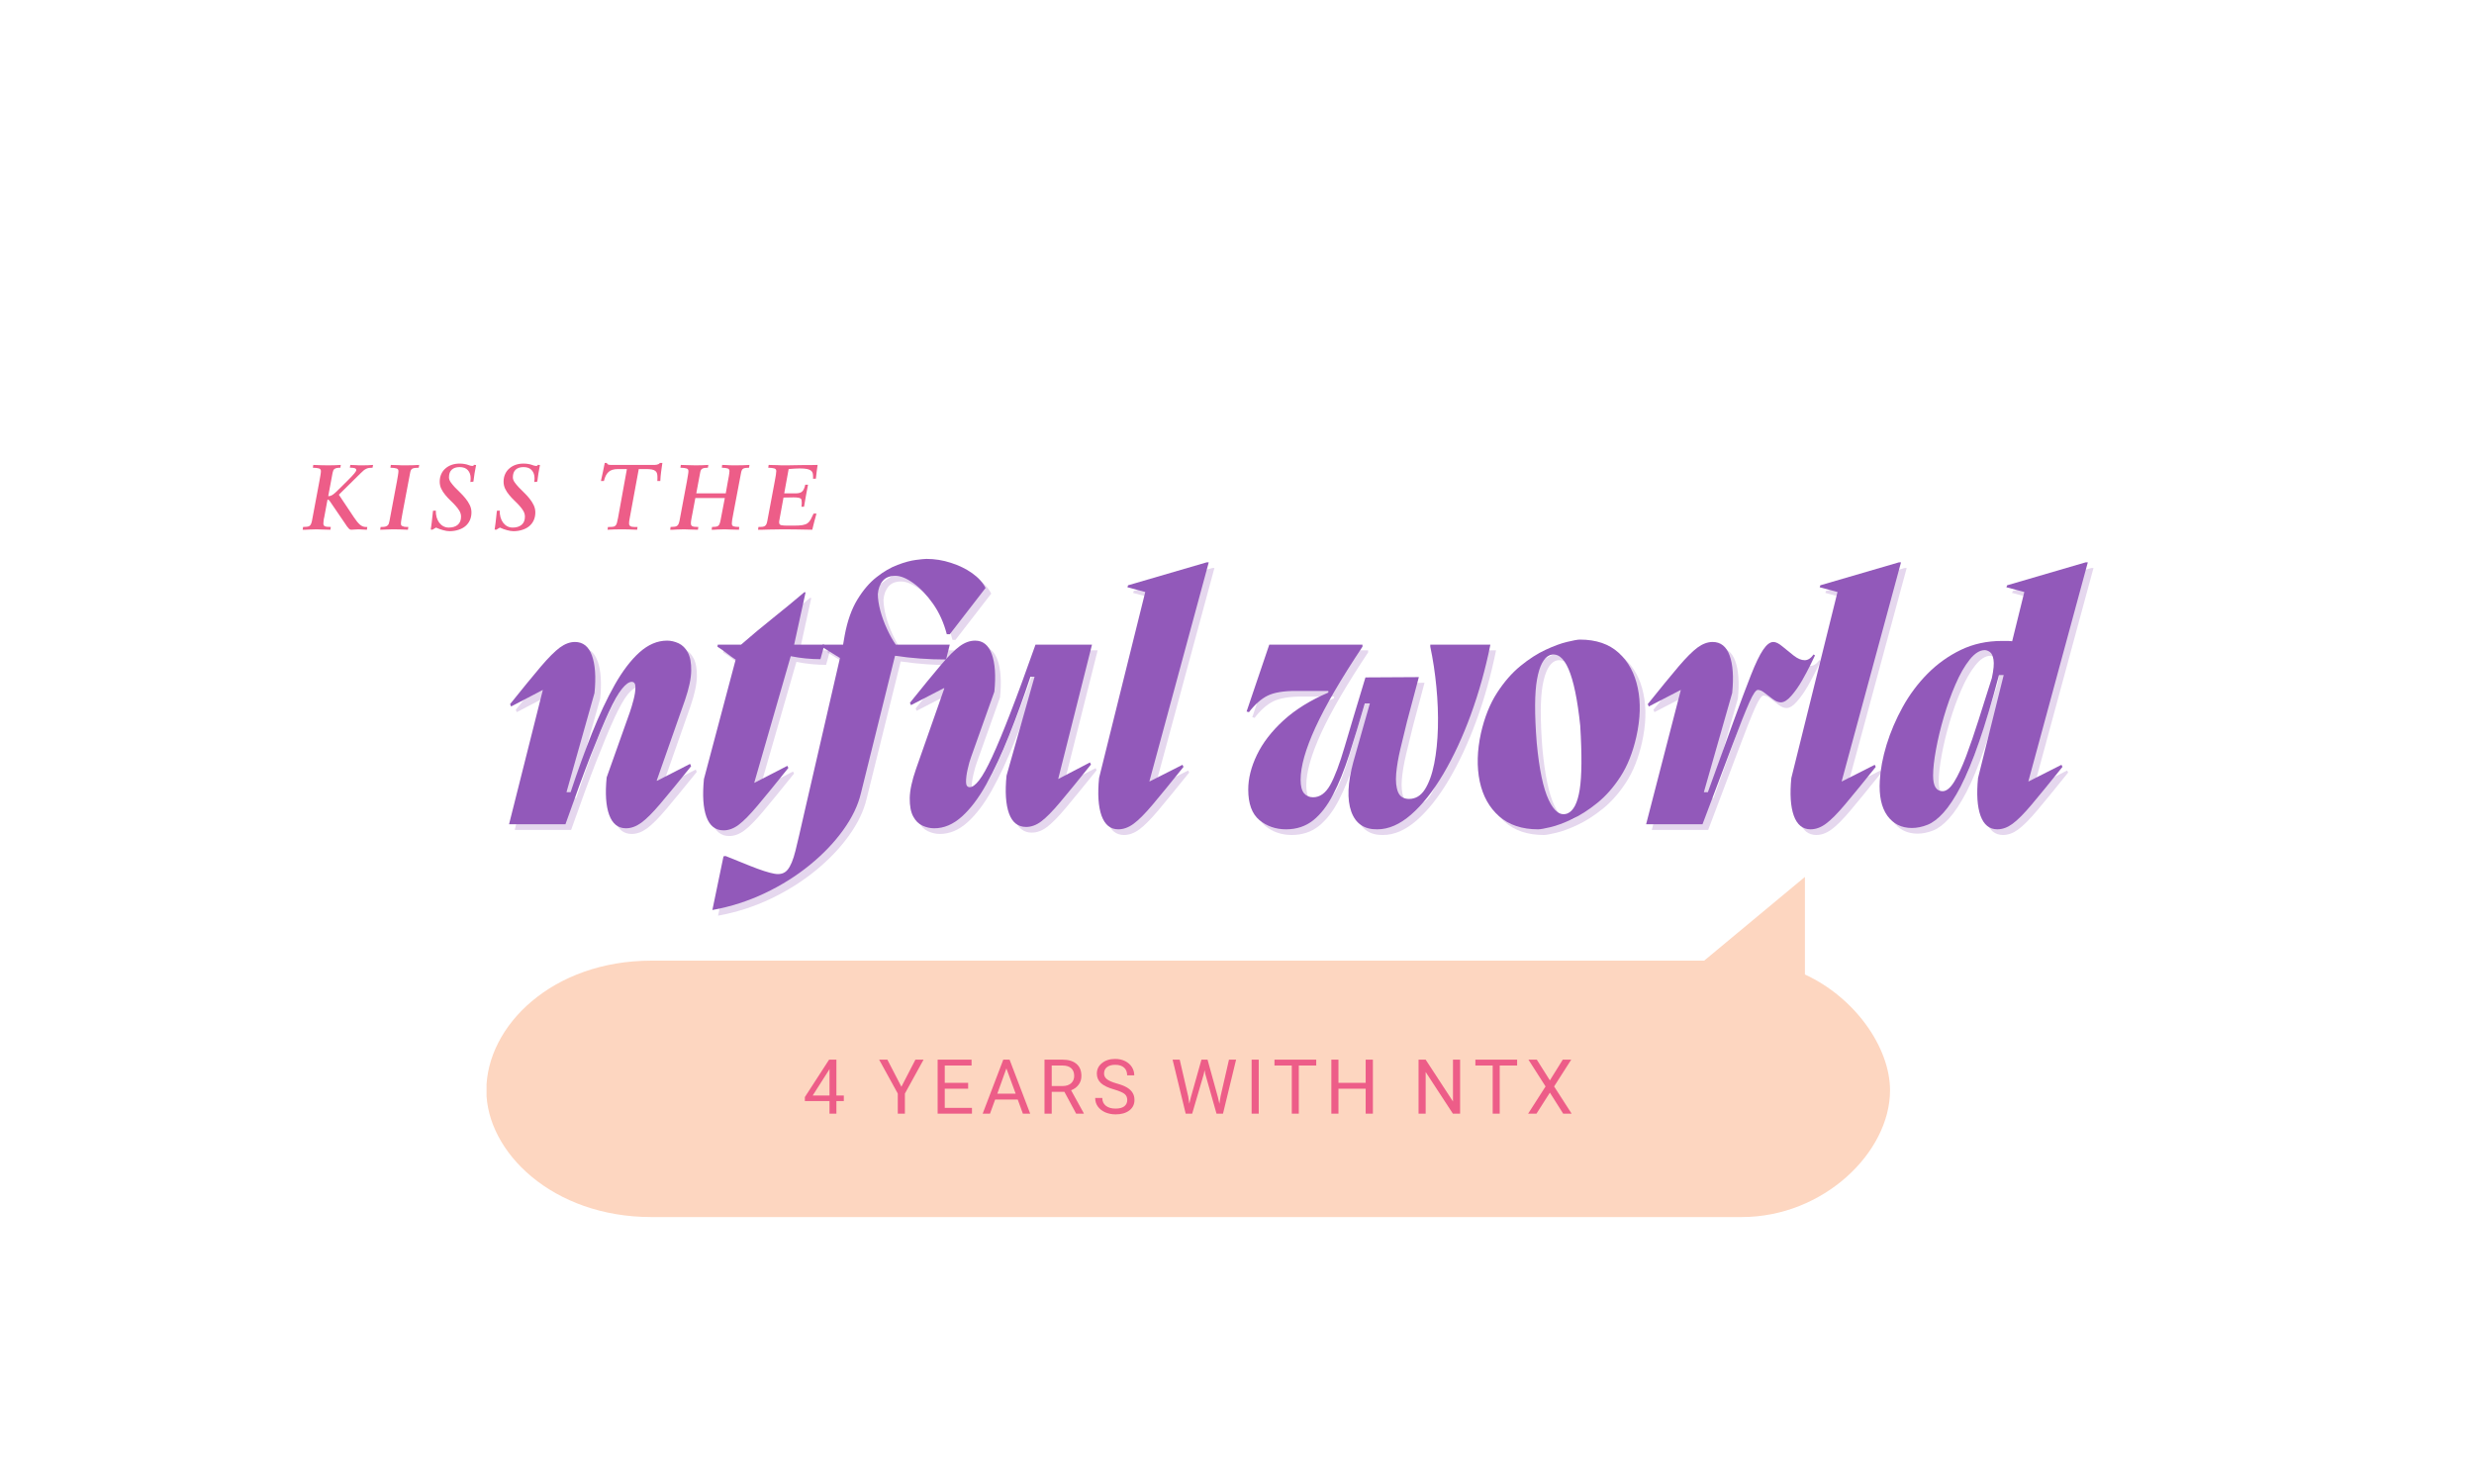 <svg xmlns="http://www.w3.org/2000/svg" xmlns:xlink="http://www.w3.org/1999/xlink" width="500" zoomAndPan="magnify" viewBox="0 0 375 225" height="300" preserveAspectRatio="xMidYMid meet" version="1.0"><defs><g/><clipPath id="ca724c5965"><path d="M 73.551 132.957 L 286.484 132.957 L 286.484 184.527 L 73.551 184.527 Z M 73.551 132.957 " clip-rule="nonzero"/></clipPath><clipPath id="5dfe0425a1"><path d="M 98.73 184.527 L 263.996 184.527 C 276.418 184.527 286.484 174.691 286.484 165.316 C 286.484 158.836 281.207 151.262 273.582 147.746 L 273.582 132.957 L 258.309 145.652 L 98.73 145.652 C 83.785 145.652 73.719 155.488 73.719 165.316 C 73.719 174.691 83.785 184.527 98.73 184.527 Z M 98.73 184.527 " clip-rule="nonzero"/></clipPath></defs><g clip-path="url(#ca724c5965)"><g clip-path="url(#5dfe0425a1)"><path fill="#fdd6c0" d="M 286.484 184.527 L 73.75 184.527 L 73.75 132.957 L 286.484 132.957 Z M 286.484 184.527 " fill-opacity="1" fill-rule="nonzero"/></g></g><g fill="#ed5d88" fill-opacity="1"><g transform="translate(45.986, 80.318)"><g><path d="M 1.5 -9.828 C 1.969 -9.805 2.383 -9.789 2.75 -9.781 C 3.113 -9.77 3.445 -9.766 3.75 -9.766 C 4.082 -9.766 4.406 -9.77 4.719 -9.781 C 5.031 -9.801 5.348 -9.816 5.672 -9.828 L 5.609 -9.406 C 5.379 -9.406 5.191 -9.391 5.047 -9.359 C 4.91 -9.328 4.801 -9.281 4.719 -9.219 C 4.633 -9.164 4.57 -9.086 4.531 -8.984 C 4.488 -8.879 4.453 -8.754 4.422 -8.609 L 3.766 -5.094 L 3.828 -5.094 C 4.035 -5.094 4.258 -5.176 4.5 -5.344 C 4.738 -5.52 4.977 -5.734 5.219 -5.984 L 6.75 -7.5 C 7.195 -7.945 7.52 -8.289 7.719 -8.531 C 7.914 -8.77 8.016 -8.941 8.016 -9.047 C 8.016 -9.18 7.941 -9.273 7.797 -9.328 C 7.648 -9.379 7.445 -9.406 7.188 -9.406 L 7.047 -9.406 L 7.109 -9.828 C 7.191 -9.828 7.305 -9.82 7.453 -9.812 C 7.598 -9.812 7.754 -9.805 7.922 -9.797 C 8.086 -9.785 8.258 -9.773 8.438 -9.766 C 8.625 -9.766 8.789 -9.766 8.938 -9.766 C 9.219 -9.766 9.492 -9.77 9.766 -9.781 C 10.035 -9.801 10.301 -9.816 10.562 -9.828 L 10.484 -9.406 C 10.273 -9.406 10.098 -9.395 9.953 -9.375 C 9.805 -9.352 9.672 -9.312 9.547 -9.25 C 9.422 -9.195 9.289 -9.117 9.156 -9.016 C 9.031 -8.91 8.875 -8.766 8.688 -8.578 L 5.375 -5.312 L 7.656 -1.891 C 7.988 -1.391 8.289 -1.02 8.562 -0.781 C 8.832 -0.539 9.133 -0.422 9.469 -0.422 L 9.688 -0.422 L 9.625 0 C 9.414 -0.008 9.203 -0.02 8.984 -0.031 C 8.766 -0.051 8.562 -0.062 8.375 -0.062 C 8.145 -0.062 7.93 -0.051 7.734 -0.031 C 7.547 -0.008 7.383 0 7.25 0 C 7.113 0 6.992 -0.055 6.891 -0.172 C 6.785 -0.285 6.688 -0.406 6.594 -0.531 C 6.508 -0.656 6.426 -0.781 6.344 -0.906 L 4 -4.344 C 3.906 -4.488 3.801 -4.562 3.688 -4.562 L 3.656 -4.562 L 3.172 -1.953 C 3.117 -1.742 3.082 -1.547 3.062 -1.359 C 3.039 -1.18 3.031 -1.039 3.031 -0.938 C 3.031 -0.738 3.102 -0.602 3.25 -0.531 C 3.395 -0.457 3.695 -0.422 4.156 -0.422 L 4.094 0 C 3.625 -0.008 3.227 -0.02 2.906 -0.031 C 2.594 -0.051 2.285 -0.062 1.984 -0.062 C 1.848 -0.062 1.68 -0.055 1.484 -0.047 C 1.297 -0.047 1.102 -0.039 0.906 -0.031 C 0.707 -0.02 0.516 -0.008 0.328 0 C 0.148 0 0.004 0 -0.109 0 L -0.047 -0.422 C 0.18 -0.422 0.375 -0.43 0.531 -0.453 C 0.688 -0.473 0.812 -0.508 0.906 -0.562 C 1.008 -0.625 1.086 -0.719 1.141 -0.844 C 1.203 -0.969 1.254 -1.129 1.297 -1.328 L 2.422 -7.328 C 2.492 -7.742 2.551 -8.07 2.594 -8.312 C 2.633 -8.551 2.656 -8.742 2.656 -8.891 C 2.656 -9.109 2.555 -9.242 2.359 -9.297 C 2.16 -9.359 1.852 -9.395 1.438 -9.406 Z M 1.5 -9.828 "/></g></g></g><g fill="#ed5d88" fill-opacity="1"><g transform="translate(57.739, 80.318)"><g><path d="M 1.5 -9.828 C 1.602 -9.828 1.75 -9.82 1.938 -9.812 C 2.133 -9.812 2.344 -9.805 2.562 -9.797 C 2.781 -9.785 2.992 -9.773 3.203 -9.766 C 3.41 -9.766 3.586 -9.766 3.734 -9.766 C 4.129 -9.766 4.488 -9.77 4.812 -9.781 C 5.145 -9.801 5.473 -9.816 5.797 -9.828 L 5.734 -9.406 C 5.266 -9.406 4.941 -9.359 4.766 -9.266 C 4.598 -9.172 4.488 -8.977 4.438 -8.688 L 3.281 -2.578 C 3.219 -2.223 3.16 -1.895 3.109 -1.594 C 3.055 -1.289 3.031 -1.07 3.031 -0.938 C 3.031 -0.852 3.039 -0.781 3.062 -0.719 C 3.082 -0.656 3.133 -0.602 3.219 -0.562 C 3.301 -0.52 3.41 -0.484 3.547 -0.453 C 3.691 -0.43 3.895 -0.422 4.156 -0.422 L 4.094 0 C 3.633 -0.02 3.227 -0.035 2.875 -0.047 C 2.52 -0.055 2.164 -0.062 1.812 -0.062 C 1.477 -0.062 1.129 -0.051 0.766 -0.031 C 0.398 -0.008 0.109 0 -0.109 0 L -0.047 -0.422 L 0.062 -0.422 C 0.301 -0.422 0.492 -0.438 0.641 -0.469 C 0.797 -0.508 0.914 -0.566 1 -0.641 C 1.082 -0.711 1.145 -0.801 1.188 -0.906 C 1.227 -1.02 1.266 -1.16 1.297 -1.328 L 2.422 -7.312 C 2.473 -7.613 2.523 -7.914 2.578 -8.219 C 2.629 -8.52 2.656 -8.742 2.656 -8.891 C 2.656 -9.109 2.555 -9.242 2.359 -9.297 C 2.16 -9.359 1.852 -9.395 1.438 -9.406 Z M 1.5 -9.828 "/></g></g></g><g fill="#ed5d88" fill-opacity="1"><g transform="translate(64.805, 80.318)"><g><path d="M 4.859 -10.031 C 5.148 -10.031 5.395 -10.008 5.594 -9.969 C 5.801 -9.938 5.973 -9.895 6.109 -9.844 C 6.254 -9.801 6.379 -9.758 6.484 -9.719 C 6.586 -9.688 6.688 -9.672 6.781 -9.672 C 6.844 -9.672 6.895 -9.68 6.938 -9.703 C 6.977 -9.723 7.008 -9.77 7.031 -9.844 L 7.359 -9.812 C 7.273 -9.383 7.195 -8.961 7.125 -8.547 C 7.062 -8.141 7.004 -7.723 6.953 -7.297 L 6.5 -7.234 C 6.5 -7.254 6.5 -7.289 6.5 -7.344 C 6.508 -7.406 6.516 -7.461 6.516 -7.516 C 6.523 -7.578 6.531 -7.633 6.531 -7.688 C 6.531 -7.75 6.531 -7.797 6.531 -7.828 C 6.531 -8.316 6.391 -8.719 6.109 -9.031 C 5.836 -9.344 5.422 -9.5 4.859 -9.5 C 4.348 -9.5 3.953 -9.367 3.672 -9.109 C 3.391 -8.848 3.25 -8.461 3.25 -7.953 C 3.25 -7.711 3.332 -7.469 3.5 -7.219 C 3.676 -6.969 3.891 -6.707 4.141 -6.438 C 4.391 -6.176 4.66 -5.906 4.953 -5.625 C 5.242 -5.344 5.516 -5.047 5.766 -4.734 C 6.023 -4.422 6.238 -4.086 6.406 -3.734 C 6.57 -3.391 6.656 -3.02 6.656 -2.625 C 6.656 -2.176 6.57 -1.773 6.406 -1.422 C 6.25 -1.078 6.02 -0.781 5.719 -0.531 C 5.426 -0.289 5.078 -0.109 4.672 0.016 C 4.266 0.148 3.82 0.219 3.344 0.219 C 3.051 0.219 2.723 0.164 2.359 0.062 C 2.004 -0.031 1.645 -0.16 1.281 -0.328 L 0.734 0 L 0.484 -0.031 C 0.492 -0.113 0.516 -0.254 0.547 -0.453 C 0.578 -0.66 0.609 -0.895 0.641 -1.156 C 0.672 -1.414 0.703 -1.695 0.734 -2 C 0.766 -2.301 0.797 -2.594 0.828 -2.875 L 1.25 -2.906 C 1.25 -2.539 1.289 -2.203 1.375 -1.891 C 1.469 -1.578 1.598 -1.305 1.766 -1.078 C 1.941 -0.848 2.148 -0.664 2.391 -0.531 C 2.641 -0.395 2.914 -0.328 3.219 -0.328 C 3.789 -0.328 4.242 -0.469 4.578 -0.75 C 4.91 -1.031 5.078 -1.441 5.078 -1.984 C 5.078 -2.285 5 -2.57 4.844 -2.844 C 4.688 -3.113 4.488 -3.379 4.25 -3.641 C 4.008 -3.91 3.75 -4.176 3.469 -4.438 C 3.188 -4.707 2.926 -4.988 2.688 -5.281 C 2.445 -5.57 2.242 -5.883 2.078 -6.219 C 1.922 -6.551 1.844 -6.91 1.844 -7.297 C 1.844 -7.711 1.922 -8.094 2.078 -8.438 C 2.234 -8.781 2.445 -9.066 2.719 -9.297 C 2.988 -9.535 3.305 -9.719 3.672 -9.844 C 4.035 -9.969 4.43 -10.031 4.859 -10.031 Z M 4.859 -10.031 "/></g></g></g><g fill="#ed5d88" fill-opacity="1"><g transform="translate(74.488, 80.318)"><g><path d="M 4.859 -10.031 C 5.148 -10.031 5.395 -10.008 5.594 -9.969 C 5.801 -9.938 5.973 -9.895 6.109 -9.844 C 6.254 -9.801 6.379 -9.758 6.484 -9.719 C 6.586 -9.688 6.688 -9.672 6.781 -9.672 C 6.844 -9.672 6.895 -9.68 6.938 -9.703 C 6.977 -9.723 7.008 -9.77 7.031 -9.844 L 7.359 -9.812 C 7.273 -9.383 7.195 -8.961 7.125 -8.547 C 7.062 -8.141 7.004 -7.723 6.953 -7.297 L 6.5 -7.234 C 6.5 -7.254 6.5 -7.289 6.5 -7.344 C 6.508 -7.406 6.516 -7.461 6.516 -7.516 C 6.523 -7.578 6.531 -7.633 6.531 -7.688 C 6.531 -7.75 6.531 -7.797 6.531 -7.828 C 6.531 -8.316 6.391 -8.719 6.109 -9.031 C 5.836 -9.344 5.422 -9.5 4.859 -9.5 C 4.348 -9.5 3.953 -9.367 3.672 -9.109 C 3.391 -8.848 3.25 -8.461 3.25 -7.953 C 3.25 -7.711 3.332 -7.469 3.5 -7.219 C 3.676 -6.969 3.891 -6.707 4.141 -6.438 C 4.391 -6.176 4.66 -5.906 4.953 -5.625 C 5.242 -5.344 5.516 -5.047 5.766 -4.734 C 6.023 -4.422 6.238 -4.086 6.406 -3.734 C 6.57 -3.391 6.656 -3.02 6.656 -2.625 C 6.656 -2.176 6.57 -1.773 6.406 -1.422 C 6.25 -1.078 6.02 -0.781 5.719 -0.531 C 5.426 -0.289 5.078 -0.109 4.672 0.016 C 4.266 0.148 3.82 0.219 3.344 0.219 C 3.051 0.219 2.723 0.164 2.359 0.062 C 2.004 -0.031 1.645 -0.16 1.281 -0.328 L 0.734 0 L 0.484 -0.031 C 0.492 -0.113 0.516 -0.254 0.547 -0.453 C 0.578 -0.66 0.609 -0.895 0.641 -1.156 C 0.672 -1.414 0.703 -1.695 0.734 -2 C 0.766 -2.301 0.797 -2.594 0.828 -2.875 L 1.25 -2.906 C 1.25 -2.539 1.289 -2.203 1.375 -1.891 C 1.469 -1.578 1.598 -1.305 1.766 -1.078 C 1.941 -0.848 2.148 -0.664 2.391 -0.531 C 2.641 -0.395 2.914 -0.328 3.219 -0.328 C 3.789 -0.328 4.242 -0.469 4.578 -0.75 C 4.91 -1.031 5.078 -1.441 5.078 -1.984 C 5.078 -2.285 5 -2.57 4.844 -2.844 C 4.688 -3.113 4.488 -3.379 4.25 -3.641 C 4.008 -3.91 3.75 -4.176 3.469 -4.438 C 3.188 -4.707 2.926 -4.988 2.688 -5.281 C 2.445 -5.57 2.242 -5.883 2.078 -6.219 C 1.922 -6.551 1.844 -6.91 1.844 -7.297 C 1.844 -7.711 1.922 -8.094 2.078 -8.438 C 2.234 -8.781 2.445 -9.066 2.719 -9.297 C 2.988 -9.535 3.305 -9.719 3.672 -9.844 C 4.035 -9.969 4.43 -10.031 4.859 -10.031 Z M 4.859 -10.031 "/></g></g></g><g fill="#ed5d88" fill-opacity="1"><g transform="translate(84.172, 80.318)"><g/></g></g><g fill="#ed5d88" fill-opacity="1"><g transform="translate(90.196, 80.318)"><g><path d="M 1.469 -10.125 L 1.797 -10.125 C 1.805 -9.926 2.008 -9.828 2.406 -9.828 L 8.797 -9.828 C 8.859 -9.828 8.941 -9.828 9.047 -9.828 C 9.148 -9.828 9.25 -9.836 9.344 -9.859 C 9.445 -9.879 9.539 -9.91 9.625 -9.953 C 9.707 -9.992 9.773 -10.051 9.828 -10.125 L 10.203 -10.125 C 10.141 -9.695 10.078 -9.254 10.016 -8.797 C 9.953 -8.348 9.91 -7.879 9.891 -7.391 L 9.438 -7.391 C 9.445 -7.504 9.453 -7.613 9.453 -7.719 C 9.453 -7.832 9.453 -7.945 9.453 -8.062 C 9.453 -8.27 9.426 -8.441 9.375 -8.578 C 9.332 -8.723 9.242 -8.844 9.109 -8.938 C 8.984 -9.031 8.805 -9.098 8.578 -9.141 C 8.348 -9.18 8.062 -9.203 7.719 -9.203 L 6.625 -9.203 L 5.219 -1.562 C 5.176 -1.352 5.156 -1.141 5.156 -0.922 C 5.156 -0.586 5.422 -0.422 5.953 -0.422 L 6.438 -0.422 L 6.375 0 C 5.883 -0.02 5.469 -0.035 5.125 -0.047 C 4.781 -0.055 4.445 -0.062 4.125 -0.062 C 3.695 -0.062 3.305 -0.055 2.953 -0.047 C 2.598 -0.035 2.242 -0.02 1.891 0 L 1.953 -0.422 L 2.203 -0.422 C 2.461 -0.422 2.664 -0.438 2.812 -0.469 C 2.957 -0.508 3.066 -0.578 3.141 -0.672 C 3.223 -0.773 3.285 -0.914 3.328 -1.094 C 3.367 -1.27 3.422 -1.504 3.484 -1.797 L 4.828 -9.203 L 3.5 -9.203 C 2.832 -9.203 2.344 -9.051 2.031 -8.75 C 1.719 -8.457 1.488 -8.004 1.344 -7.391 L 0.891 -7.391 C 1.004 -7.941 1.109 -8.422 1.203 -8.828 C 1.297 -9.242 1.383 -9.676 1.469 -10.125 Z M 1.469 -10.125 "/></g></g></g><g fill="#ed5d88" fill-opacity="1"><g transform="translate(101.695, 80.318)"><g><path d="M 1.5 -9.828 C 1.738 -9.828 2.062 -9.816 2.469 -9.797 C 2.883 -9.773 3.305 -9.766 3.734 -9.766 C 4.055 -9.766 4.379 -9.77 4.703 -9.781 C 5.023 -9.801 5.348 -9.816 5.672 -9.828 L 5.609 -9.406 C 5.211 -9.406 4.93 -9.359 4.766 -9.266 C 4.598 -9.18 4.488 -8.988 4.438 -8.688 L 3.844 -5.516 L 8.312 -5.516 L 8.641 -7.375 C 8.648 -7.457 8.672 -7.566 8.703 -7.703 C 8.734 -7.836 8.758 -7.977 8.781 -8.125 C 8.801 -8.281 8.82 -8.426 8.844 -8.562 C 8.863 -8.695 8.875 -8.805 8.875 -8.891 C 8.875 -9.109 8.781 -9.242 8.594 -9.297 C 8.406 -9.359 8.113 -9.395 7.719 -9.406 L 7.766 -9.828 C 7.941 -9.828 8.125 -9.82 8.312 -9.812 C 8.508 -9.801 8.695 -9.789 8.875 -9.781 C 9.062 -9.781 9.227 -9.773 9.375 -9.766 C 9.531 -9.766 9.66 -9.766 9.766 -9.766 C 10.16 -9.766 10.535 -9.77 10.891 -9.781 C 11.254 -9.801 11.594 -9.816 11.906 -9.828 L 11.844 -9.406 C 11.445 -9.406 11.16 -9.363 10.984 -9.281 C 10.816 -9.195 10.703 -9 10.641 -8.688 L 9.484 -2.578 C 9.391 -2.098 9.32 -1.727 9.281 -1.469 C 9.25 -1.207 9.234 -1.031 9.234 -0.938 C 9.234 -0.719 9.316 -0.578 9.484 -0.516 C 9.648 -0.461 9.941 -0.43 10.359 -0.422 L 10.312 0 C 9.832 -0.008 9.43 -0.02 9.109 -0.031 C 8.797 -0.051 8.488 -0.062 8.188 -0.062 C 7.988 -0.062 7.789 -0.055 7.594 -0.047 C 7.395 -0.047 7.203 -0.039 7.016 -0.031 C 6.836 -0.02 6.672 -0.008 6.516 0 C 6.367 0 6.254 0 6.172 0 L 6.234 -0.422 C 6.441 -0.422 6.617 -0.43 6.766 -0.453 C 6.91 -0.473 7.031 -0.508 7.125 -0.562 C 7.227 -0.625 7.305 -0.723 7.359 -0.859 C 7.422 -0.992 7.473 -1.172 7.516 -1.391 L 8.172 -4.812 L 3.703 -4.812 L 3.266 -2.484 C 3.223 -2.234 3.18 -2.02 3.141 -1.844 C 3.109 -1.664 3.082 -1.516 3.062 -1.391 C 3.051 -1.273 3.039 -1.18 3.031 -1.109 C 3.031 -1.047 3.031 -0.988 3.031 -0.938 C 3.031 -0.738 3.102 -0.602 3.25 -0.531 C 3.395 -0.457 3.695 -0.422 4.156 -0.422 L 4.094 0 C 3.625 -0.008 3.227 -0.02 2.906 -0.031 C 2.594 -0.051 2.285 -0.062 1.984 -0.062 C 1.828 -0.062 1.645 -0.055 1.438 -0.047 C 1.238 -0.047 1.039 -0.039 0.844 -0.031 C 0.656 -0.02 0.473 -0.008 0.297 0 C 0.129 0 -0.004 0 -0.109 0 L -0.047 -0.422 C 0.148 -0.43 0.32 -0.441 0.469 -0.453 C 0.625 -0.461 0.754 -0.492 0.859 -0.547 C 0.973 -0.609 1.062 -0.695 1.125 -0.812 C 1.188 -0.926 1.242 -1.098 1.297 -1.328 L 2.422 -7.328 C 2.484 -7.672 2.535 -7.977 2.578 -8.25 C 2.629 -8.531 2.656 -8.742 2.656 -8.891 C 2.656 -9.109 2.555 -9.242 2.359 -9.297 C 2.16 -9.359 1.852 -9.395 1.438 -9.406 Z M 1.5 -9.828 "/></g></g></g><g fill="#ed5d88" fill-opacity="1"><g transform="translate(115.01, 80.318)"><g><path d="M 1.5 -9.828 C 1.664 -9.828 1.863 -9.82 2.094 -9.812 C 2.332 -9.812 2.57 -9.805 2.812 -9.797 C 3.051 -9.785 3.266 -9.773 3.453 -9.766 C 3.648 -9.766 3.789 -9.766 3.875 -9.766 C 3.969 -9.766 4.125 -9.766 4.344 -9.766 C 4.57 -9.773 4.836 -9.781 5.141 -9.781 C 5.441 -9.781 5.766 -9.785 6.109 -9.797 C 6.453 -9.805 6.797 -9.812 7.141 -9.812 C 7.484 -9.812 7.812 -9.812 8.125 -9.812 C 8.438 -9.82 8.703 -9.828 8.922 -9.828 C 8.867 -9.484 8.82 -9.148 8.781 -8.828 C 8.75 -8.516 8.707 -8.148 8.656 -7.734 L 8.219 -7.734 C 8.227 -7.773 8.234 -7.828 8.234 -7.891 C 8.234 -7.953 8.234 -8.004 8.234 -8.047 C 8.234 -8.254 8.211 -8.438 8.172 -8.594 C 8.129 -8.75 8.035 -8.879 7.891 -8.984 C 7.754 -9.086 7.551 -9.164 7.281 -9.219 C 7.008 -9.27 6.645 -9.297 6.188 -9.297 C 5.988 -9.297 5.727 -9.285 5.406 -9.266 C 5.094 -9.242 4.801 -9.223 4.531 -9.203 L 3.859 -5.516 L 5.594 -5.516 C 6.051 -5.516 6.379 -5.609 6.578 -5.797 C 6.785 -5.984 6.941 -6.328 7.047 -6.828 L 7.469 -6.828 C 7.363 -6.305 7.258 -5.758 7.156 -5.188 C 7.062 -4.613 6.961 -4.047 6.859 -3.484 L 6.469 -3.484 C 6.477 -3.566 6.488 -3.656 6.5 -3.75 C 6.508 -3.852 6.516 -3.969 6.516 -4.094 C 6.516 -4.258 6.504 -4.395 6.484 -4.5 C 6.473 -4.602 6.426 -4.68 6.344 -4.734 C 6.258 -4.797 6.133 -4.836 5.969 -4.859 C 5.801 -4.891 5.566 -4.906 5.266 -4.906 C 4.941 -4.906 4.691 -4.898 4.516 -4.891 C 4.336 -4.891 4.195 -4.891 4.094 -4.891 C 4 -4.891 3.93 -4.883 3.891 -4.875 C 3.848 -4.875 3.801 -4.875 3.75 -4.875 L 3.125 -1.453 C 3.113 -1.398 3.102 -1.344 3.094 -1.281 C 3.094 -1.227 3.094 -1.16 3.094 -1.078 C 3.094 -0.867 3.203 -0.738 3.422 -0.688 C 3.648 -0.645 3.938 -0.625 4.281 -0.625 L 5.328 -0.625 C 5.879 -0.625 6.312 -0.648 6.625 -0.703 C 6.938 -0.754 7.191 -0.848 7.391 -0.984 C 7.586 -1.129 7.75 -1.32 7.875 -1.562 C 8 -1.801 8.145 -2.098 8.312 -2.453 L 8.75 -2.453 C 8.645 -2.055 8.535 -1.656 8.422 -1.25 C 8.316 -0.844 8.211 -0.426 8.109 0 C 7.18 -0.02 6.344 -0.035 5.594 -0.047 C 4.852 -0.055 4.195 -0.062 3.625 -0.062 C 3.395 -0.062 3.094 -0.055 2.719 -0.047 C 2.344 -0.047 1.961 -0.039 1.578 -0.031 C 1.203 -0.02 0.852 -0.008 0.531 0 C 0.219 0 0.004 0 -0.109 0 L -0.047 -0.422 C 0.16 -0.422 0.344 -0.426 0.5 -0.438 C 0.656 -0.457 0.785 -0.492 0.891 -0.547 C 0.992 -0.609 1.078 -0.695 1.141 -0.812 C 1.203 -0.938 1.254 -1.109 1.297 -1.328 L 2.422 -7.328 C 2.492 -7.742 2.551 -8.07 2.594 -8.312 C 2.633 -8.562 2.656 -8.754 2.656 -8.891 C 2.656 -9.109 2.555 -9.242 2.359 -9.297 C 2.16 -9.359 1.852 -9.395 1.438 -9.406 Z M 1.5 -9.828 "/></g></g></g><g fill="#9259ba" fill-opacity="0.239"><g transform="translate(62.249, 125.834)"><g/></g></g><g fill="#9259ba" fill-opacity="0.239"><g transform="translate(69.824, 125.834)"><g/></g></g><g fill="#9259ba" fill-opacity="1"><g transform="translate(61.389, 124.974)"><g/></g></g><g fill="#9259ba" fill-opacity="1"><g transform="translate(68.965, 124.974)"><g/></g></g><g fill="#9259ba" fill-opacity="0.239"><g transform="translate(77.411, 125.834)"><g/></g></g><g fill="#9259ba" fill-opacity="1"><g transform="translate(76.551, 124.974)"><g/></g></g><g fill="#9259ba" fill-opacity="0.239"><g transform="translate(77.411, 125.834)"><g><path d="M 22.984 -6.609 L 23.078 -6.609 L 28.047 -9.156 L 28.203 -8.797 C 26.254 -6.379 24.703 -4.488 23.547 -3.125 C 22.391 -1.758 21.426 -0.797 20.656 -0.234 C 19.883 0.328 19.109 0.609 18.328 0.609 C 17.129 0.609 16.281 -0.07 15.781 -1.438 C 15.289 -2.801 15.164 -4.691 15.406 -7.109 L 18.938 -17.047 C 19.113 -17.555 19.297 -18.172 19.484 -18.891 C 19.672 -19.609 19.766 -20.238 19.766 -20.781 C 19.766 -21.32 19.578 -21.594 19.203 -21.594 C 18.785 -21.594 18.297 -21.242 17.734 -20.547 C 17.172 -19.848 16.504 -18.672 15.734 -17.016 C 14.973 -15.359 14.051 -13.148 12.969 -10.391 C 11.895 -7.629 10.625 -4.164 9.156 0 L 0.609 0 L 5.734 -20.375 L 0.922 -17.859 L 0.766 -18.219 C 2.711 -20.645 4.266 -22.539 5.422 -23.906 C 6.586 -25.27 7.551 -26.234 8.312 -26.797 C 9.082 -27.359 9.844 -27.641 10.594 -27.641 C 11.82 -27.641 12.68 -26.957 13.172 -25.594 C 13.672 -24.227 13.801 -22.332 13.562 -19.906 L 9.312 -4.859 L 9.938 -4.859 C 10.988 -8.035 12.066 -11.016 13.172 -13.797 C 14.285 -16.578 15.438 -19.023 16.625 -21.141 C 17.82 -23.254 19.078 -24.898 20.391 -26.078 C 21.711 -27.254 23.102 -27.844 24.562 -27.844 C 25.145 -27.844 25.727 -27.707 26.312 -27.438 C 26.895 -27.164 27.363 -26.695 27.719 -26.031 C 28.07 -25.363 28.238 -24.445 28.219 -23.281 C 28.207 -22.125 27.895 -20.645 27.281 -18.844 Z M 22.984 -6.609 "/></g></g></g><g fill="#9259ba" fill-opacity="0.239"><g transform="translate(106.28, 125.834)"><g><path d="M 19.547 -27.234 L 18.938 -25.031 C 17.438 -25.031 15.938 -25.18 14.438 -25.484 L 8.906 -6.297 L 8.953 -6.297 L 13.922 -8.859 L 14.078 -8.547 C 12.129 -6.117 10.57 -4.211 9.406 -2.828 C 8.25 -1.453 7.297 -0.484 6.547 0.078 C 5.797 0.641 5.031 0.922 4.25 0.922 C 3.02 0.922 2.156 0.238 1.656 -1.125 C 1.164 -2.488 1.039 -4.398 1.281 -6.859 L 6.094 -24.984 L 6.047 -24.984 C 5.598 -25.285 5.164 -25.598 4.75 -25.922 C 4.344 -26.242 3.867 -26.578 3.328 -26.922 L 3.375 -27.234 L 6.906 -27.234 C 8.508 -28.629 10.113 -29.969 11.719 -31.25 C 13.32 -32.531 14.91 -33.836 16.484 -35.172 L 16.688 -35.172 L 14.953 -27.234 Z M 19.547 -27.234 "/></g></g></g><g fill="#9259ba" fill-opacity="0.239"><g transform="translate(122.199, 125.834)"><g><path d="M 14.391 -37.672 C 13.535 -37.672 12.895 -37.414 12.469 -36.906 C 12.039 -36.395 11.789 -35.727 11.719 -34.906 C 11.719 -34.188 11.844 -33.348 12.094 -32.391 C 12.352 -31.441 12.695 -30.504 13.125 -29.578 C 13.551 -28.66 13.988 -27.879 14.438 -27.234 L 22.625 -27.234 L 22.062 -24.984 C 19.438 -24.984 16.859 -25.172 14.328 -25.547 L 9.156 -4.703 C 8.719 -2.859 7.82 -1 6.469 0.875 C 5.125 2.75 3.438 4.516 1.406 6.172 C -0.625 7.828 -2.891 9.25 -5.391 10.438 C -7.898 11.633 -10.555 12.488 -13.359 13 L -11.672 4.859 L -11.359 4.812 L -7.672 6.297 C -6.066 6.941 -4.828 7.344 -3.953 7.5 C -3.086 7.656 -2.426 7.457 -1.969 6.906 C -1.508 6.363 -1.109 5.398 -0.766 4.016 C -0.422 2.629 0.02 0.727 0.562 -1.688 L 5.984 -25.234 L 5.938 -25.234 L 3.219 -26.922 L 3.328 -27.234 L 6.453 -27.234 L 6.703 -28.672 C 7.109 -30.848 7.75 -32.648 8.625 -34.078 C 9.5 -35.516 10.473 -36.648 11.547 -37.484 C 12.617 -38.328 13.676 -38.941 14.719 -39.328 C 15.758 -39.723 16.68 -39.973 17.484 -40.078 C 18.285 -40.18 18.82 -40.234 19.094 -40.234 C 20.352 -40.234 21.586 -40.035 22.797 -39.641 C 24.016 -39.254 25.094 -38.727 26.031 -38.062 C 26.969 -37.395 27.641 -36.648 28.047 -35.828 L 22.625 -28.812 L 22.172 -28.812 C 21.723 -30.551 21.031 -32.086 20.094 -33.422 C 19.156 -34.754 18.164 -35.797 17.125 -36.547 C 16.082 -37.297 15.172 -37.672 14.391 -37.672 Z M 14.391 -37.672 "/></g></g></g><g fill="#9259ba" fill-opacity="0.239"><g transform="translate(137.708, 125.834)"><g><path d="M 28.672 -27.234 L 23.547 -6.859 L 28.359 -9.375 L 28.516 -9.062 C 26.566 -6.633 25.008 -4.727 23.844 -3.344 C 22.688 -1.969 21.734 -1 20.984 -0.438 C 20.234 0.125 19.469 0.406 18.688 0.406 C 17.457 0.406 16.594 -0.273 16.094 -1.641 C 15.602 -3.004 15.477 -4.914 15.719 -7.375 L 19.969 -22.375 L 19.344 -22.375 C 18.289 -19.195 17.207 -16.219 16.094 -13.438 C 14.988 -10.656 13.848 -8.207 12.672 -6.094 C 11.492 -3.977 10.25 -2.332 8.938 -1.156 C 7.625 0.02 6.234 0.609 4.766 0.609 C 4.148 0.609 3.551 0.473 2.969 0.203 C 2.383 -0.066 1.914 -0.535 1.562 -1.203 C 1.207 -1.867 1.035 -2.789 1.047 -3.969 C 1.066 -5.145 1.383 -6.617 2 -8.391 L 6.297 -20.625 L 6.188 -20.625 L 1.234 -18.062 L 1.078 -18.422 C 3.023 -20.848 4.578 -22.742 5.734 -24.109 C 6.891 -25.473 7.852 -26.438 8.625 -27 C 9.395 -27.562 10.172 -27.844 10.953 -27.844 C 12.148 -27.844 12.992 -27.16 13.484 -25.797 C 13.984 -24.43 14.113 -22.535 13.875 -20.109 L 10.344 -10.188 C 10.164 -9.707 9.992 -9.098 9.828 -8.359 C 9.66 -7.629 9.578 -6.988 9.578 -6.438 C 9.578 -5.895 9.766 -5.625 10.141 -5.625 C 10.547 -5.625 11.02 -5.973 11.562 -6.672 C 12.113 -7.379 12.77 -8.555 13.531 -10.203 C 14.301 -11.859 15.223 -14.078 16.297 -16.859 C 17.379 -19.641 18.648 -23.098 20.109 -27.234 Z M 28.672 -27.234 "/></g></g></g><g fill="#9259ba" fill-opacity="0.239"><g transform="translate(166.423, 125.834)"><g><path d="M 8.656 -6.5 L 8.703 -6.5 L 13.672 -9.016 L 13.828 -8.703 C 11.879 -6.273 10.32 -4.367 9.156 -2.984 C 8 -1.609 7.035 -0.641 6.266 -0.078 C 5.504 0.484 4.727 0.766 3.938 0.766 C 2.75 0.766 1.906 0.078 1.406 -1.297 C 0.914 -2.68 0.789 -4.586 1.031 -7.016 L 8.031 -35.219 L 5.328 -35.938 L 5.422 -36.234 L 17.359 -39.719 L 17.656 -39.719 Z M 8.656 -6.5 "/></g></g></g><g fill="#9259ba" fill-opacity="0.239"><g transform="translate(181.113, 125.834)"><g/></g></g><g fill="#9259ba" fill-opacity="0.239"><g transform="translate(188.689, 125.834)"><g><path d="M 28.969 -26.922 L 28.969 -27.234 L 38.078 -27.234 C 37.328 -23.516 36.336 -19.973 35.109 -16.609 C 33.879 -13.242 32.488 -10.25 30.938 -7.625 C 29.383 -5 27.754 -2.941 26.047 -1.453 C 24.348 0.023 22.645 0.766 20.938 0.766 C 18.957 0.797 17.641 -0.102 16.984 -1.938 C 16.336 -3.781 16.441 -6.273 17.297 -9.422 L 19.812 -18.328 L 19.047 -18.328 C 18.223 -15.492 17.438 -12.906 16.688 -10.562 C 15.938 -8.227 15.125 -6.219 14.25 -4.531 C 13.383 -2.844 12.379 -1.535 11.234 -0.609 C 10.086 0.305 8.711 0.766 7.109 0.766 C 5.547 0.766 4.195 0.297 3.062 -0.641 C 1.938 -1.578 1.375 -3.117 1.375 -5.266 C 1.375 -6.941 1.812 -8.691 2.688 -10.516 C 3.562 -12.336 4.898 -14.078 6.703 -15.734 C 8.516 -17.391 10.785 -18.801 13.516 -19.969 L 13.516 -20.219 L 8.594 -20.219 C 6.719 -20.219 5.289 -19.977 4.312 -19.5 C 3.344 -19.02 2.398 -18.188 1.484 -17 L 1.125 -17.094 L 4.562 -27.234 L 18.688 -27.234 L 18.688 -26.922 C 15.445 -22.047 13.07 -17.969 11.562 -14.688 C 10.062 -11.414 9.312 -8.77 9.312 -6.75 C 9.312 -5.801 9.484 -5.117 9.828 -4.703 C 10.172 -4.297 10.629 -4.094 11.203 -4.094 C 12.234 -4.094 13.098 -4.711 13.797 -5.953 C 14.492 -7.203 15.234 -9.164 16.016 -11.844 C 16.805 -14.531 17.848 -18.004 19.141 -22.266 L 27.234 -22.312 L 25.438 -15.562 C 25.094 -14.195 24.758 -12.82 24.438 -11.438 C 24.113 -10.062 23.898 -8.801 23.797 -7.656 C 23.703 -6.508 23.797 -5.586 24.078 -4.891 C 24.367 -4.191 24.926 -3.844 25.75 -3.844 C 26.738 -3.844 27.539 -4.328 28.156 -5.297 C 28.77 -6.266 29.238 -7.562 29.562 -9.188 C 29.883 -10.812 30.07 -12.629 30.125 -14.641 C 30.176 -16.648 30.098 -18.711 29.891 -20.828 C 29.691 -22.941 29.383 -24.973 28.969 -26.922 Z M 28.969 -26.922 "/></g></g></g><g fill="#9259ba" fill-opacity="0.239"><g transform="translate(224.416, 125.834)"><g><path d="M 9.578 0.766 C 7.148 0.766 5.188 0.109 3.688 -1.203 C 2.188 -2.516 1.203 -4.281 0.734 -6.5 C 0.273 -8.719 0.336 -11.16 0.922 -13.828 C 1.461 -16.211 2.27 -18.238 3.344 -19.906 C 4.426 -21.582 5.613 -22.945 6.906 -24 C 8.207 -25.062 9.477 -25.879 10.719 -26.453 C 11.969 -27.035 13.062 -27.438 14 -27.656 C 14.938 -27.883 15.578 -28 15.922 -28 C 18.379 -28 20.336 -27.332 21.797 -26 C 23.266 -24.664 24.227 -22.891 24.688 -20.672 C 25.156 -18.461 25.082 -15.988 24.469 -13.25 C 23.926 -10.863 23.125 -8.852 22.062 -7.219 C 21 -5.582 19.816 -4.242 18.516 -3.203 C 17.223 -2.16 15.953 -1.348 14.703 -0.766 C 13.461 -0.18 12.379 0.219 11.453 0.438 C 10.535 0.656 9.91 0.766 9.578 0.766 Z M 14.031 -1.641 C 14.945 -2.016 15.566 -3.223 15.891 -5.266 C 16.211 -7.316 16.238 -10.547 15.969 -14.953 C 15.145 -22.828 13.609 -26.391 11.359 -25.641 C 10.441 -25.266 9.797 -24.047 9.422 -21.984 C 9.047 -19.922 9.031 -16.707 9.375 -12.344 C 9.75 -8.344 10.352 -5.457 11.188 -3.688 C 12.02 -1.914 12.969 -1.234 14.031 -1.641 Z M 14.031 -1.641 "/></g></g></g><g fill="#9259ba" fill-opacity="0.239"><g transform="translate(249.856, 125.834)"><g><path d="M 25.906 -25.75 L 26.109 -25.594 C 26.035 -25.426 25.816 -24.973 25.453 -24.234 C 25.098 -23.504 24.664 -22.691 24.156 -21.797 C 23.645 -20.91 23.098 -20.133 22.516 -19.469 C 21.941 -18.812 21.414 -18.484 20.938 -18.484 C 20.562 -18.484 20.16 -18.645 19.734 -18.969 C 19.305 -19.289 18.895 -19.602 18.5 -19.906 C 18.113 -20.219 17.766 -20.375 17.453 -20.375 C 17.148 -20.375 16.719 -19.738 16.156 -18.469 C 15.594 -17.207 14.754 -15.094 13.641 -12.125 C 12.535 -9.156 11.008 -5.113 9.062 0 L 0.516 0 L 5.781 -20.375 L 0.922 -17.859 L 0.766 -18.219 C 2.711 -20.645 4.266 -22.539 5.422 -23.906 C 6.586 -25.27 7.551 -26.234 8.312 -26.797 C 9.082 -27.359 9.844 -27.641 10.594 -27.641 C 11.82 -27.641 12.68 -26.957 13.172 -25.594 C 13.672 -24.227 13.801 -22.332 13.562 -19.906 L 9.266 -4.859 L 9.875 -4.859 C 11.414 -9.129 12.711 -12.711 13.766 -15.609 C 14.828 -18.516 15.707 -20.852 16.406 -22.625 C 17.102 -24.395 17.719 -25.672 18.25 -26.453 C 18.781 -27.242 19.301 -27.641 19.812 -27.641 C 20.188 -27.641 20.645 -27.41 21.188 -26.953 C 21.738 -26.492 22.312 -26.031 22.906 -25.562 C 23.5 -25.102 24.051 -24.875 24.562 -24.875 C 25.039 -24.875 25.488 -25.164 25.906 -25.75 Z M 25.906 -25.75 "/></g></g></g><g fill="#9259ba" fill-opacity="0.239"><g transform="translate(271.354, 125.834)"><g><path d="M 8.656 -6.5 L 8.703 -6.5 L 13.672 -9.016 L 13.828 -8.703 C 11.879 -6.273 10.32 -4.367 9.156 -2.984 C 8 -1.609 7.035 -0.641 6.266 -0.078 C 5.504 0.484 4.727 0.766 3.938 0.766 C 2.75 0.766 1.906 0.078 1.406 -1.297 C 0.914 -2.68 0.789 -4.586 1.031 -7.016 L 8.031 -35.219 L 5.328 -35.938 L 5.422 -36.234 L 17.359 -39.719 L 17.656 -39.719 Z M 8.656 -6.5 "/></g></g></g><g fill="#9259ba" fill-opacity="0.239"><g transform="translate(286.044, 125.834)"><g><path d="M 22.266 -6.5 L 22.312 -6.5 L 27.281 -9.016 L 27.438 -8.703 C 25.488 -6.273 23.93 -4.367 22.766 -2.984 C 21.609 -1.609 20.645 -0.641 19.875 -0.078 C 19.113 0.484 18.344 0.766 17.562 0.766 C 16.363 0.766 15.516 0.078 15.016 -1.297 C 14.523 -2.68 14.398 -4.586 14.641 -7.016 L 18.531 -22.625 L 17.812 -22.625 C 16.75 -18.594 15.738 -15.195 14.781 -12.438 C 13.832 -9.676 12.906 -7.43 12 -5.703 C 11.094 -3.984 10.227 -2.672 9.406 -1.766 C 8.594 -0.859 7.785 -0.242 6.984 0.078 C 6.18 0.398 5.391 0.562 4.609 0.562 C 3.035 0.562 1.797 -0.055 0.891 -1.297 C -0.004 -2.547 -0.383 -4.316 -0.25 -6.609 C -0.156 -8.305 0.188 -10.129 0.781 -12.078 C 1.383 -14.023 2.195 -15.926 3.219 -17.781 C 4.25 -19.645 5.504 -21.328 6.984 -22.828 C 8.473 -24.328 10.156 -25.531 12.031 -26.438 C 13.906 -27.344 15.988 -27.797 18.281 -27.797 C 18.551 -27.797 18.812 -27.797 19.062 -27.797 C 19.32 -27.797 19.57 -27.781 19.812 -27.75 L 21.656 -35.219 L 18.938 -35.938 L 19.047 -36.234 L 30.969 -39.719 L 31.281 -39.719 Z M 16.734 -22.172 C 17.004 -23.43 17.086 -24.359 16.984 -24.953 C 16.891 -25.547 16.703 -25.938 16.422 -26.125 C 16.148 -26.312 15.895 -26.406 15.656 -26.406 C 14.906 -26.406 14.145 -25.926 13.375 -24.969 C 12.613 -24.02 11.898 -22.773 11.234 -21.234 C 10.566 -19.703 9.977 -18.066 9.469 -16.328 C 8.957 -14.586 8.555 -12.922 8.266 -11.328 C 7.973 -9.742 7.828 -8.426 7.828 -7.375 C 7.828 -5.801 8.305 -5.016 9.266 -5.016 C 9.848 -5.016 10.438 -5.492 11.031 -6.453 C 11.625 -7.41 12.227 -8.707 12.844 -10.344 C 13.457 -11.977 14.086 -13.816 14.734 -15.859 C 15.391 -17.91 16.055 -20.016 16.734 -22.172 Z M 16.734 -22.172 "/></g></g></g><g fill="#9259ba" fill-opacity="1"><g transform="translate(76.551, 124.974)"><g><path d="M 22.984 -6.609 L 23.078 -6.609 L 28.047 -9.156 L 28.203 -8.797 C 26.254 -6.379 24.703 -4.488 23.547 -3.125 C 22.391 -1.758 21.426 -0.797 20.656 -0.234 C 19.883 0.328 19.109 0.609 18.328 0.609 C 17.129 0.609 16.281 -0.07 15.781 -1.438 C 15.289 -2.801 15.164 -4.691 15.406 -7.109 L 18.938 -17.047 C 19.113 -17.555 19.297 -18.172 19.484 -18.891 C 19.672 -19.609 19.766 -20.238 19.766 -20.781 C 19.766 -21.32 19.578 -21.594 19.203 -21.594 C 18.785 -21.594 18.297 -21.242 17.734 -20.547 C 17.172 -19.848 16.504 -18.672 15.734 -17.016 C 14.973 -15.359 14.051 -13.148 12.969 -10.391 C 11.895 -7.629 10.625 -4.164 9.156 0 L 0.609 0 L 5.734 -20.375 L 0.922 -17.859 L 0.766 -18.219 C 2.711 -20.645 4.266 -22.539 5.422 -23.906 C 6.586 -25.27 7.551 -26.234 8.312 -26.797 C 9.082 -27.359 9.844 -27.641 10.594 -27.641 C 11.82 -27.641 12.68 -26.957 13.172 -25.594 C 13.672 -24.227 13.801 -22.332 13.562 -19.906 L 9.312 -4.859 L 9.938 -4.859 C 10.988 -8.035 12.066 -11.016 13.172 -13.797 C 14.285 -16.578 15.438 -19.023 16.625 -21.141 C 17.82 -23.254 19.078 -24.898 20.391 -26.078 C 21.711 -27.254 23.102 -27.844 24.562 -27.844 C 25.145 -27.844 25.727 -27.707 26.312 -27.438 C 26.895 -27.164 27.363 -26.695 27.719 -26.031 C 28.07 -25.363 28.238 -24.445 28.219 -23.281 C 28.207 -22.125 27.895 -20.645 27.281 -18.844 Z M 22.984 -6.609 "/></g></g></g><g fill="#9259ba" fill-opacity="1"><g transform="translate(105.42, 124.974)"><g><path d="M 19.547 -27.234 L 18.938 -25.031 C 17.438 -25.031 15.938 -25.18 14.438 -25.484 L 8.906 -6.297 L 8.953 -6.297 L 13.922 -8.859 L 14.078 -8.547 C 12.129 -6.117 10.57 -4.211 9.406 -2.828 C 8.25 -1.453 7.297 -0.484 6.547 0.078 C 5.797 0.641 5.031 0.922 4.25 0.922 C 3.02 0.922 2.156 0.238 1.656 -1.125 C 1.164 -2.488 1.039 -4.398 1.281 -6.859 L 6.094 -24.984 L 6.047 -24.984 C 5.598 -25.285 5.164 -25.598 4.75 -25.922 C 4.344 -26.242 3.867 -26.578 3.328 -26.922 L 3.375 -27.234 L 6.906 -27.234 C 8.508 -28.629 10.113 -29.969 11.719 -31.25 C 13.32 -32.531 14.91 -33.836 16.484 -35.172 L 16.688 -35.172 L 14.953 -27.234 Z M 19.547 -27.234 "/></g></g></g><g fill="#9259ba" fill-opacity="1"><g transform="translate(121.339, 124.974)"><g><path d="M 14.391 -37.672 C 13.535 -37.672 12.895 -37.414 12.469 -36.906 C 12.039 -36.395 11.789 -35.727 11.719 -34.906 C 11.719 -34.188 11.844 -33.348 12.094 -32.391 C 12.352 -31.441 12.695 -30.504 13.125 -29.578 C 13.551 -28.66 13.988 -27.879 14.438 -27.234 L 22.625 -27.234 L 22.062 -24.984 C 19.438 -24.984 16.859 -25.172 14.328 -25.547 L 9.156 -4.703 C 8.719 -2.859 7.82 -1 6.469 0.875 C 5.125 2.75 3.438 4.516 1.406 6.172 C -0.625 7.828 -2.891 9.25 -5.391 10.438 C -7.898 11.633 -10.555 12.488 -13.359 13 L -11.672 4.859 L -11.359 4.812 L -7.672 6.297 C -6.066 6.941 -4.828 7.344 -3.953 7.5 C -3.086 7.656 -2.426 7.457 -1.969 6.906 C -1.508 6.363 -1.109 5.398 -0.766 4.016 C -0.422 2.629 0.02 0.727 0.562 -1.688 L 5.984 -25.234 L 5.938 -25.234 L 3.219 -26.922 L 3.328 -27.234 L 6.453 -27.234 L 6.703 -28.672 C 7.109 -30.848 7.75 -32.648 8.625 -34.078 C 9.5 -35.516 10.473 -36.648 11.547 -37.484 C 12.617 -38.328 13.676 -38.941 14.719 -39.328 C 15.758 -39.723 16.68 -39.973 17.484 -40.078 C 18.285 -40.18 18.82 -40.234 19.094 -40.234 C 20.352 -40.234 21.586 -40.035 22.797 -39.641 C 24.016 -39.254 25.094 -38.727 26.031 -38.062 C 26.969 -37.395 27.641 -36.648 28.047 -35.828 L 22.625 -28.812 L 22.172 -28.812 C 21.723 -30.551 21.031 -32.086 20.094 -33.422 C 19.156 -34.754 18.164 -35.797 17.125 -36.547 C 16.082 -37.297 15.172 -37.672 14.391 -37.672 Z M 14.391 -37.672 "/></g></g></g><g fill="#9259ba" fill-opacity="1"><g transform="translate(136.848, 124.974)"><g><path d="M 28.672 -27.234 L 23.547 -6.859 L 28.359 -9.375 L 28.516 -9.062 C 26.566 -6.633 25.008 -4.727 23.844 -3.344 C 22.688 -1.969 21.734 -1 20.984 -0.438 C 20.234 0.125 19.469 0.406 18.688 0.406 C 17.457 0.406 16.594 -0.273 16.094 -1.641 C 15.602 -3.004 15.477 -4.914 15.719 -7.375 L 19.969 -22.375 L 19.344 -22.375 C 18.289 -19.195 17.207 -16.219 16.094 -13.438 C 14.988 -10.656 13.848 -8.207 12.672 -6.094 C 11.492 -3.977 10.25 -2.332 8.938 -1.156 C 7.625 0.02 6.234 0.609 4.766 0.609 C 4.148 0.609 3.551 0.473 2.969 0.203 C 2.383 -0.066 1.914 -0.535 1.562 -1.203 C 1.207 -1.867 1.035 -2.789 1.047 -3.969 C 1.066 -5.145 1.383 -6.617 2 -8.391 L 6.297 -20.625 L 6.188 -20.625 L 1.234 -18.062 L 1.078 -18.422 C 3.023 -20.848 4.578 -22.742 5.734 -24.109 C 6.891 -25.473 7.852 -26.438 8.625 -27 C 9.395 -27.562 10.172 -27.844 10.953 -27.844 C 12.148 -27.844 12.992 -27.16 13.484 -25.797 C 13.984 -24.43 14.113 -22.535 13.875 -20.109 L 10.344 -10.188 C 10.164 -9.707 9.992 -9.098 9.828 -8.359 C 9.66 -7.629 9.578 -6.988 9.578 -6.438 C 9.578 -5.895 9.766 -5.625 10.141 -5.625 C 10.547 -5.625 11.02 -5.973 11.562 -6.672 C 12.113 -7.379 12.77 -8.555 13.531 -10.203 C 14.301 -11.859 15.223 -14.078 16.297 -16.859 C 17.379 -19.641 18.648 -23.098 20.109 -27.234 Z M 28.672 -27.234 "/></g></g></g><g fill="#9259ba" fill-opacity="1"><g transform="translate(165.563, 124.974)"><g><path d="M 8.656 -6.5 L 8.703 -6.5 L 13.672 -9.016 L 13.828 -8.703 C 11.879 -6.273 10.32 -4.367 9.156 -2.984 C 8 -1.609 7.035 -0.641 6.266 -0.078 C 5.504 0.484 4.727 0.766 3.938 0.766 C 2.75 0.766 1.906 0.078 1.406 -1.297 C 0.914 -2.68 0.789 -4.586 1.031 -7.016 L 8.031 -35.219 L 5.328 -35.938 L 5.422 -36.234 L 17.359 -39.719 L 17.656 -39.719 Z M 8.656 -6.5 "/></g></g></g><g fill="#9259ba" fill-opacity="1"><g transform="translate(180.254, 124.974)"><g/></g></g><g fill="#9259ba" fill-opacity="1"><g transform="translate(187.829, 124.974)"><g><path d="M 28.969 -26.922 L 28.969 -27.234 L 38.078 -27.234 C 37.328 -23.516 36.336 -19.973 35.109 -16.609 C 33.879 -13.242 32.488 -10.25 30.938 -7.625 C 29.383 -5 27.754 -2.941 26.047 -1.453 C 24.348 0.023 22.645 0.766 20.938 0.766 C 18.957 0.797 17.641 -0.102 16.984 -1.938 C 16.336 -3.781 16.441 -6.273 17.297 -9.422 L 19.812 -18.328 L 19.047 -18.328 C 18.223 -15.492 17.438 -12.906 16.688 -10.562 C 15.938 -8.227 15.125 -6.219 14.25 -4.531 C 13.383 -2.844 12.379 -1.535 11.234 -0.609 C 10.086 0.305 8.711 0.766 7.109 0.766 C 5.547 0.766 4.195 0.297 3.062 -0.641 C 1.938 -1.578 1.375 -3.117 1.375 -5.266 C 1.375 -6.941 1.812 -8.691 2.688 -10.516 C 3.562 -12.336 4.898 -14.078 6.703 -15.734 C 8.516 -17.391 10.785 -18.801 13.516 -19.969 L 13.516 -20.219 L 8.594 -20.219 C 6.719 -20.219 5.289 -19.977 4.312 -19.5 C 3.344 -19.02 2.398 -18.188 1.484 -17 L 1.125 -17.094 L 4.562 -27.234 L 18.688 -27.234 L 18.688 -26.922 C 15.445 -22.047 13.07 -17.969 11.562 -14.688 C 10.062 -11.414 9.312 -8.77 9.312 -6.75 C 9.312 -5.801 9.484 -5.117 9.828 -4.703 C 10.172 -4.297 10.629 -4.094 11.203 -4.094 C 12.234 -4.094 13.098 -4.711 13.797 -5.953 C 14.492 -7.203 15.234 -9.164 16.016 -11.844 C 16.805 -14.531 17.848 -18.004 19.141 -22.266 L 27.234 -22.312 L 25.438 -15.562 C 25.094 -14.195 24.758 -12.82 24.438 -11.438 C 24.113 -10.062 23.898 -8.801 23.797 -7.656 C 23.703 -6.508 23.797 -5.586 24.078 -4.891 C 24.367 -4.191 24.926 -3.844 25.75 -3.844 C 26.738 -3.844 27.539 -4.328 28.156 -5.297 C 28.77 -6.266 29.238 -7.562 29.562 -9.188 C 29.883 -10.812 30.07 -12.629 30.125 -14.641 C 30.176 -16.648 30.098 -18.711 29.891 -20.828 C 29.691 -22.941 29.383 -24.973 28.969 -26.922 Z M 28.969 -26.922 "/></g></g></g><g fill="#9259ba" fill-opacity="1"><g transform="translate(223.557, 124.974)"><g><path d="M 9.578 0.766 C 7.148 0.766 5.188 0.109 3.688 -1.203 C 2.188 -2.516 1.203 -4.281 0.734 -6.5 C 0.273 -8.719 0.336 -11.16 0.922 -13.828 C 1.461 -16.211 2.27 -18.238 3.344 -19.906 C 4.426 -21.582 5.613 -22.945 6.906 -24 C 8.207 -25.062 9.477 -25.879 10.719 -26.453 C 11.969 -27.035 13.062 -27.438 14 -27.656 C 14.938 -27.883 15.578 -28 15.922 -28 C 18.379 -28 20.336 -27.332 21.797 -26 C 23.266 -24.664 24.227 -22.891 24.688 -20.672 C 25.156 -18.461 25.082 -15.988 24.469 -13.25 C 23.926 -10.863 23.125 -8.852 22.062 -7.219 C 21 -5.582 19.816 -4.242 18.516 -3.203 C 17.223 -2.16 15.953 -1.348 14.703 -0.766 C 13.461 -0.18 12.379 0.219 11.453 0.438 C 10.535 0.656 9.91 0.766 9.578 0.766 Z M 14.031 -1.641 C 14.945 -2.016 15.566 -3.223 15.891 -5.266 C 16.211 -7.316 16.238 -10.547 15.969 -14.953 C 15.145 -22.828 13.609 -26.391 11.359 -25.641 C 10.441 -25.266 9.797 -24.047 9.422 -21.984 C 9.047 -19.922 9.031 -16.707 9.375 -12.344 C 9.75 -8.344 10.352 -5.457 11.188 -3.688 C 12.02 -1.914 12.969 -1.234 14.031 -1.641 Z M 14.031 -1.641 "/></g></g></g><g fill="#9259ba" fill-opacity="1"><g transform="translate(248.996, 124.974)"><g><path d="M 25.906 -25.75 L 26.109 -25.594 C 26.035 -25.426 25.816 -24.973 25.453 -24.234 C 25.098 -23.504 24.664 -22.691 24.156 -21.797 C 23.645 -20.91 23.098 -20.133 22.516 -19.469 C 21.941 -18.812 21.414 -18.484 20.938 -18.484 C 20.562 -18.484 20.16 -18.645 19.734 -18.969 C 19.305 -19.289 18.895 -19.602 18.5 -19.906 C 18.113 -20.219 17.766 -20.375 17.453 -20.375 C 17.148 -20.375 16.719 -19.738 16.156 -18.469 C 15.594 -17.207 14.754 -15.094 13.641 -12.125 C 12.535 -9.156 11.008 -5.113 9.062 0 L 0.516 0 L 5.781 -20.375 L 0.922 -17.859 L 0.766 -18.219 C 2.711 -20.645 4.266 -22.539 5.422 -23.906 C 6.586 -25.27 7.551 -26.234 8.312 -26.797 C 9.082 -27.359 9.844 -27.641 10.594 -27.641 C 11.82 -27.641 12.68 -26.957 13.172 -25.594 C 13.672 -24.227 13.801 -22.332 13.562 -19.906 L 9.266 -4.859 L 9.875 -4.859 C 11.414 -9.129 12.711 -12.711 13.766 -15.609 C 14.828 -18.516 15.707 -20.852 16.406 -22.625 C 17.102 -24.395 17.719 -25.672 18.25 -26.453 C 18.781 -27.242 19.301 -27.641 19.812 -27.641 C 20.188 -27.641 20.645 -27.41 21.188 -26.953 C 21.738 -26.492 22.312 -26.031 22.906 -25.562 C 23.5 -25.102 24.051 -24.875 24.562 -24.875 C 25.039 -24.875 25.488 -25.164 25.906 -25.75 Z M 25.906 -25.75 "/></g></g></g><g fill="#9259ba" fill-opacity="1"><g transform="translate(270.494, 124.974)"><g><path d="M 8.656 -6.5 L 8.703 -6.5 L 13.672 -9.016 L 13.828 -8.703 C 11.879 -6.273 10.32 -4.367 9.156 -2.984 C 8 -1.609 7.035 -0.641 6.266 -0.078 C 5.504 0.484 4.727 0.766 3.938 0.766 C 2.75 0.766 1.906 0.078 1.406 -1.297 C 0.914 -2.68 0.789 -4.586 1.031 -7.016 L 8.031 -35.219 L 5.328 -35.938 L 5.422 -36.234 L 17.359 -39.719 L 17.656 -39.719 Z M 8.656 -6.5 "/></g></g></g><g fill="#9259ba" fill-opacity="1"><g transform="translate(285.184, 124.974)"><g><path d="M 22.266 -6.5 L 22.312 -6.5 L 27.281 -9.016 L 27.438 -8.703 C 25.488 -6.273 23.93 -4.367 22.766 -2.984 C 21.609 -1.609 20.645 -0.641 19.875 -0.078 C 19.113 0.484 18.344 0.766 17.562 0.766 C 16.363 0.766 15.516 0.078 15.016 -1.297 C 14.523 -2.68 14.398 -4.586 14.641 -7.016 L 18.531 -22.625 L 17.812 -22.625 C 16.75 -18.594 15.738 -15.195 14.781 -12.438 C 13.832 -9.676 12.906 -7.43 12 -5.703 C 11.094 -3.984 10.227 -2.672 9.406 -1.766 C 8.594 -0.859 7.785 -0.242 6.984 0.078 C 6.18 0.398 5.391 0.562 4.609 0.562 C 3.035 0.562 1.797 -0.055 0.891 -1.297 C -0.004 -2.547 -0.383 -4.316 -0.25 -6.609 C -0.156 -8.305 0.188 -10.129 0.781 -12.078 C 1.383 -14.023 2.195 -15.926 3.219 -17.781 C 4.25 -19.645 5.504 -21.328 6.984 -22.828 C 8.473 -24.328 10.156 -25.531 12.031 -26.438 C 13.906 -27.344 15.988 -27.797 18.281 -27.797 C 18.551 -27.797 18.812 -27.797 19.062 -27.797 C 19.32 -27.797 19.57 -27.781 19.812 -27.75 L 21.656 -35.219 L 18.938 -35.938 L 19.047 -36.234 L 30.969 -39.719 L 31.281 -39.719 Z M 16.734 -22.172 C 17.004 -23.43 17.086 -24.359 16.984 -24.953 C 16.891 -25.547 16.703 -25.938 16.422 -26.125 C 16.148 -26.312 15.895 -26.406 15.656 -26.406 C 14.906 -26.406 14.145 -25.926 13.375 -24.969 C 12.613 -24.02 11.898 -22.773 11.234 -21.234 C 10.566 -19.703 9.977 -18.066 9.469 -16.328 C 8.957 -14.586 8.555 -12.922 8.266 -11.328 C 7.973 -9.742 7.828 -8.426 7.828 -7.375 C 7.828 -5.801 8.305 -5.016 9.266 -5.016 C 9.848 -5.016 10.438 -5.492 11.031 -6.453 C 11.625 -7.41 12.227 -8.707 12.844 -10.344 C 13.457 -11.977 14.086 -13.816 14.734 -15.859 C 15.391 -17.91 16.055 -20.016 16.734 -22.172 Z M 16.734 -22.172 "/></g></g></g><g fill="#9259ba" fill-opacity="0.239"><g transform="translate(314.458, 125.834)"><g/></g></g><g fill="#9259ba" fill-opacity="1"><g transform="translate(313.599, 124.974)"><g/></g></g><g fill="#ed5d88" fill-opacity="1"><g transform="translate(121.701, 168.849)"><g><path d="M 5.078 -2.75 L 6.203 -2.75 L 6.203 -1.906 L 5.078 -1.906 L 5.078 0 L 4.031 0 L 4.031 -1.906 L 0.297 -1.906 L 0.297 -2.516 L 3.969 -8.188 L 5.078 -8.188 Z M 1.484 -2.75 L 4.031 -2.75 L 4.031 -6.766 L 3.906 -6.547 Z M 1.484 -2.75 "/></g></g></g><g fill="#ed5d88" fill-opacity="1"><g transform="translate(129.245, 168.849)"><g/></g></g><g fill="#ed5d88" fill-opacity="1"><g transform="translate(133.177, 168.849)"><g><path d="M 3.453 -4.078 L 5.578 -8.188 L 6.812 -8.188 L 3.984 -3.047 L 3.984 0 L 2.906 0 L 2.906 -3.047 L 0.078 -8.188 L 1.328 -8.188 Z M 3.453 -4.078 "/></g></g></g><g fill="#ed5d88" fill-opacity="1"><g transform="translate(141.171, 168.849)"><g><path d="M 5.578 -3.781 L 2.031 -3.781 L 2.031 -0.875 L 6.156 -0.875 L 6.156 0 L 0.953 0 L 0.953 -8.188 L 6.094 -8.188 L 6.094 -7.297 L 2.031 -7.297 L 2.031 -4.672 L 5.578 -4.672 Z M 5.578 -3.781 "/></g></g></g><g fill="#ed5d88" fill-opacity="1"><g transform="translate(148.794, 168.849)"><g><path d="M 5.469 -2.141 L 2.047 -2.141 L 1.266 0 L 0.156 0 L 3.281 -8.188 L 4.234 -8.188 L 7.359 0 L 6.25 0 Z M 2.375 -3.031 L 5.156 -3.031 L 3.75 -6.859 Z M 2.375 -3.031 "/></g></g></g><g fill="#ed5d88" fill-opacity="1"><g transform="translate(157.384, 168.849)"><g><path d="M 3.953 -3.312 L 2.031 -3.312 L 2.031 0 L 0.938 0 L 0.938 -8.188 L 3.656 -8.188 C 4.57 -8.188 5.281 -7.973 5.781 -7.547 C 6.281 -7.129 6.531 -6.52 6.531 -5.719 C 6.531 -5.207 6.391 -4.766 6.109 -4.391 C 5.836 -4.016 5.457 -3.734 4.969 -3.547 L 6.891 -0.062 L 6.891 0 L 5.734 0 Z M 2.031 -4.188 L 3.688 -4.188 C 4.227 -4.188 4.656 -4.328 4.969 -4.609 C 5.281 -4.891 5.438 -5.258 5.438 -5.719 C 5.438 -6.227 5.285 -6.617 4.984 -6.891 C 4.68 -7.16 4.25 -7.297 3.688 -7.297 L 2.031 -7.297 Z M 2.031 -4.188 "/></g></g></g><g fill="#ed5d88" fill-opacity="1"><g transform="translate(165.552, 168.849)"><g><path d="M 3.359 -3.656 C 2.43 -3.914 1.754 -4.238 1.328 -4.625 C 0.91 -5.02 0.703 -5.5 0.703 -6.062 C 0.703 -6.707 0.957 -7.238 1.469 -7.656 C 1.988 -8.082 2.66 -8.297 3.484 -8.297 C 4.047 -8.297 4.547 -8.188 4.984 -7.969 C 5.43 -7.75 5.773 -7.445 6.016 -7.062 C 6.254 -6.688 6.375 -6.27 6.375 -5.812 L 5.297 -5.812 C 5.297 -6.312 5.141 -6.703 4.828 -6.984 C 4.516 -7.266 4.066 -7.406 3.484 -7.406 C 2.953 -7.406 2.535 -7.285 2.234 -7.047 C 1.941 -6.816 1.797 -6.492 1.797 -6.078 C 1.797 -5.742 1.938 -5.461 2.219 -5.234 C 2.5 -5.004 2.977 -4.789 3.656 -4.594 C 4.344 -4.406 4.879 -4.195 5.266 -3.969 C 5.648 -3.738 5.938 -3.469 6.125 -3.156 C 6.312 -2.852 6.406 -2.492 6.406 -2.078 C 6.406 -1.41 6.145 -0.879 5.625 -0.484 C 5.102 -0.086 4.41 0.109 3.547 0.109 C 2.984 0.109 2.457 0.004 1.969 -0.203 C 1.488 -0.422 1.113 -0.719 0.844 -1.094 C 0.582 -1.469 0.453 -1.895 0.453 -2.375 L 1.531 -2.375 C 1.531 -1.875 1.711 -1.477 2.078 -1.188 C 2.441 -0.906 2.93 -0.766 3.547 -0.766 C 4.117 -0.766 4.555 -0.879 4.859 -1.109 C 5.16 -1.348 5.312 -1.664 5.312 -2.062 C 5.312 -2.469 5.172 -2.781 4.891 -3 C 4.609 -3.219 4.098 -3.438 3.359 -3.656 Z M 3.359 -3.656 "/></g></g></g><g fill="#ed5d88" fill-opacity="1"><g transform="translate(173.462, 168.849)"><g/></g></g><g fill="#ed5d88" fill-opacity="1"><g transform="translate(177.394, 168.849)"><g><path d="M 2.719 -2.578 L 2.875 -1.5 L 3.109 -2.469 L 4.719 -8.188 L 5.641 -8.188 L 7.219 -2.469 L 7.438 -1.484 L 7.609 -2.594 L 8.891 -8.188 L 9.969 -8.188 L 7.984 0 L 7 0 L 5.312 -5.969 L 5.188 -6.594 L 5.062 -5.969 L 3.312 0 L 2.328 0 L 0.344 -8.188 L 1.422 -8.188 Z M 2.719 -2.578 "/></g></g></g><g fill="#ed5d88" fill-opacity="1"><g transform="translate(188.686, 168.849)"><g><path d="M 2.109 0 L 1.031 0 L 1.031 -8.188 L 2.109 -8.188 Z M 2.109 0 "/></g></g></g><g fill="#ed5d88" fill-opacity="1"><g transform="translate(192.899, 168.849)"><g><path d="M 6.609 -7.297 L 3.969 -7.297 L 3.969 0 L 2.906 0 L 2.906 -7.297 L 0.281 -7.297 L 0.281 -8.188 L 6.609 -8.188 Z M 6.609 -7.297 "/></g></g></g><g fill="#ed5d88" fill-opacity="1"><g transform="translate(200.848, 168.849)"><g><path d="M 7.25 0 L 6.156 0 L 6.156 -3.781 L 2.031 -3.781 L 2.031 0 L 0.953 0 L 0.953 -8.188 L 2.031 -8.188 L 2.031 -4.672 L 6.156 -4.672 L 6.156 -8.188 L 7.25 -8.188 Z M 7.25 0 "/></g></g></g><g fill="#ed5d88" fill-opacity="1"><g transform="translate(210.134, 168.849)"><g/></g></g><g fill="#ed5d88" fill-opacity="1"><g transform="translate(214.066, 168.849)"><g><path d="M 7.25 0 L 6.156 0 L 2.031 -6.312 L 2.031 0 L 0.953 0 L 0.953 -8.188 L 2.031 -8.188 L 6.172 -1.844 L 6.172 -8.188 L 7.25 -8.188 Z M 7.25 0 "/></g></g></g><g fill="#ed5d88" fill-opacity="1"><g transform="translate(223.352, 168.849)"><g><path d="M 6.609 -7.297 L 3.969 -7.297 L 3.969 0 L 2.906 0 L 2.906 -7.297 L 0.281 -7.297 L 0.281 -8.188 L 6.609 -8.188 Z M 6.609 -7.297 "/></g></g></g><g fill="#ed5d88" fill-opacity="1"><g transform="translate(231.301, 168.849)"><g><path d="M 3.625 -5.047 L 5.578 -8.188 L 6.859 -8.188 L 4.266 -4.125 L 6.922 0 L 5.641 0 L 3.625 -3.188 L 1.594 0 L 0.328 0 L 2.969 -4.125 L 0.375 -8.188 L 1.641 -8.188 Z M 3.625 -5.047 "/></g></g></g></svg>